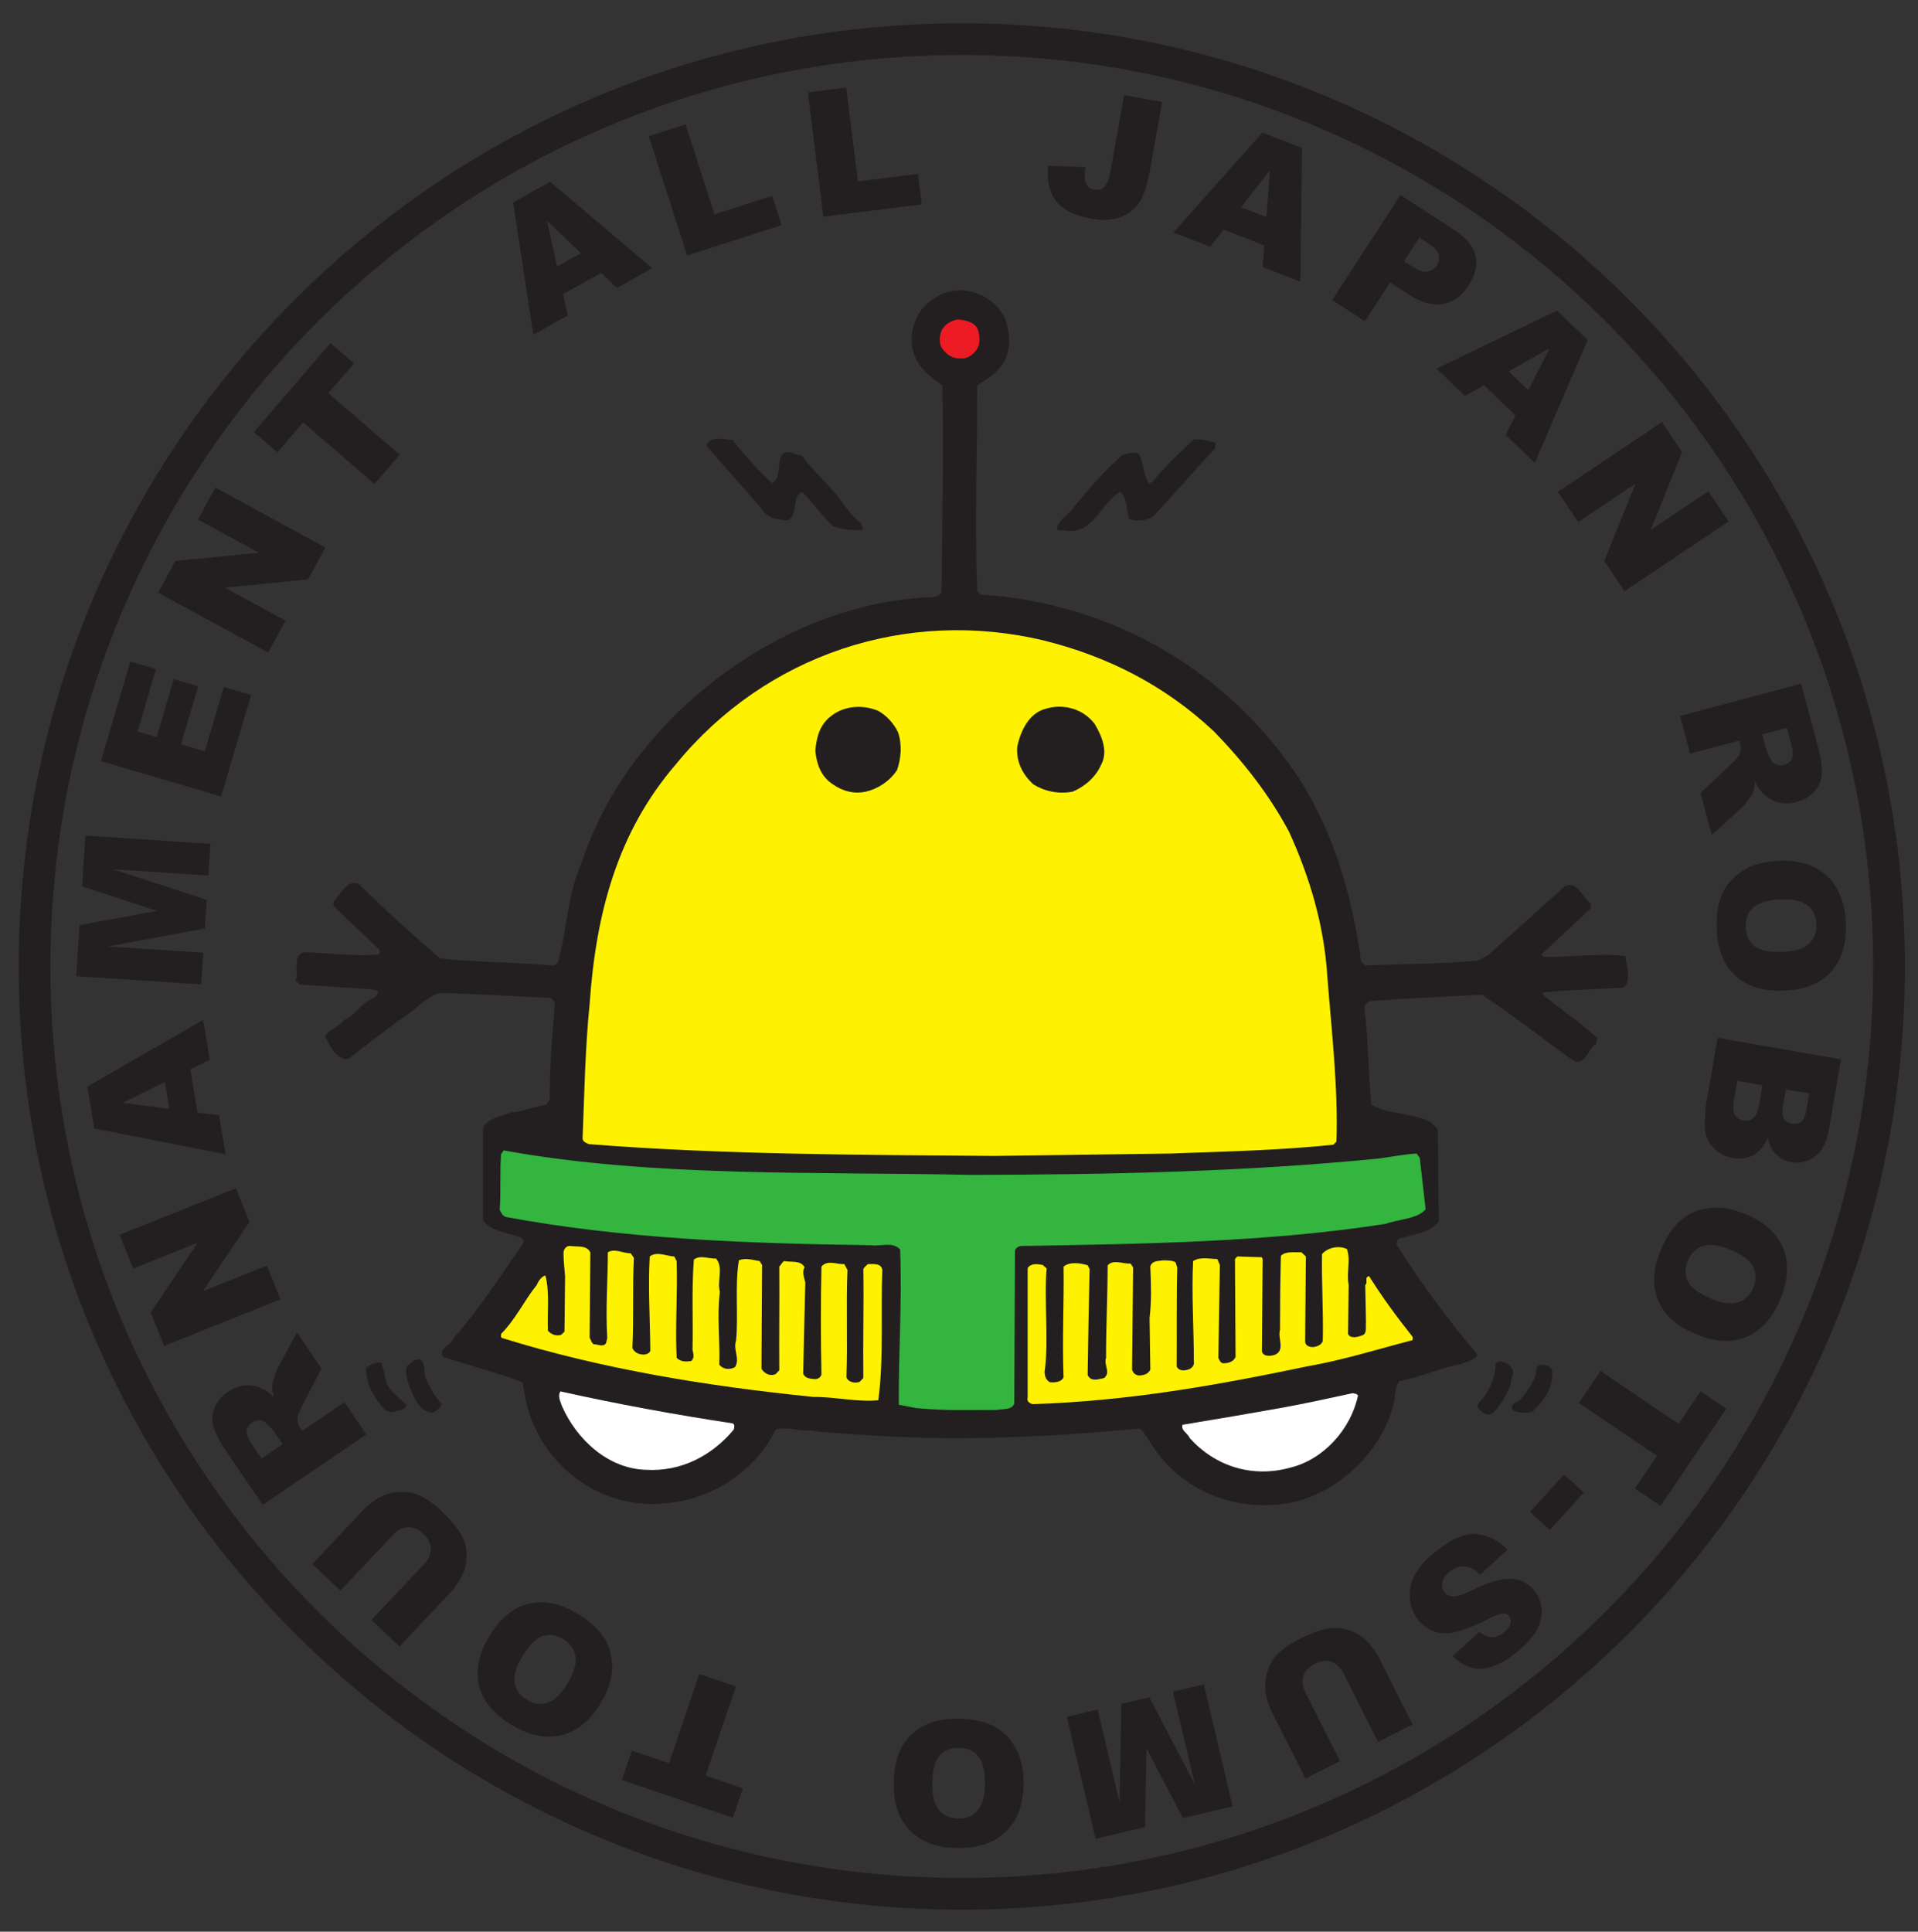 <svg width="483.339" height="486.747" xmlns="http://www.w3.org/2000/svg" version="1.1" xml:space="preserve">
 <rect width="100%" height="100%" fill="#333333" stroke="none"/>
 <defs id="defs6">
  <clipPath clipPathUnits="userSpaceOnUse" id="clipPath18">
   <path d="m-171,1153.312l728.504,0l0,-1031.812l-728.504,0l0,1031.812z" id="path16"/>
  </clipPath>
 </defs>
 <g>
  <title>Layer 1</title>
  <g id="g10" transform="matrix(1.333 0 0 -1.333 0 1375.75)">
   <g id="g12">
    <g id="g14" clip-path="url(#clipPath18)">
     <g id="g20">
      <path stroke-miterlimit="4" stroke-width="6" stroke="#231f20" fill="none" d="m357.121,849.378c0,-96.813 -78.481,-175.294 -175.293,-175.294c-96.812,0 -175.294,78.481 -175.294,175.294c0,96.813 78.482,175.294 175.294,175.294c96.812,0 175.293,-78.481 175.293,-175.294z" id="path22"/>
     </g>
     <g id="g24">
      <path fill-rule="nonzero" fill="#231f20" d="m109.809,984.207l-6.402,6.156l1.902,-8.673l4.5,2.517zm3.852,-3.719l-7.206,-4.028l0.882,-4.019l-6.515,-3.643l-3.821,25.004l7,3.914l19.296,-16.35l-6.683,-3.737l-2.953,2.859z" id="path26"/>
     </g>
     <g id="g28">
      <path fill-rule="nonzero" fill="#231f20" d="m122.645,1006.322l6.961,2.24l5.477,-17.016l10.887,3.505l1.781,-5.534l-17.849,-5.745l-7.257,22.55z" id="path30"/>
     </g>
     <g id="g32">
      <path fill-rule="nonzero" fill="#231f20" d="m152.735,1014.621l7.257,0.9l2.201,-17.739l11.351,1.409l0.716,-5.768l-18.608,-2.31l-2.917,23.508z" id="path34"/>
     </g>
     <g id="g36">
      <path fill-rule="nonzero" fill="#231f20" d="m212.509,1014.073l7.197,-1.292l-2.27,-12.651c-0.478,-2.658 -1.076,-4.637 -1.797,-5.938c-0.723,-1.302 -1.883,-2.306 -3.483,-3.013c-1.598,-0.707 -3.512,-0.86 -5.741,-0.46c-2.355,0.422 -4.124,1.069 -5.303,1.936c-1.18,0.869 -2.013,1.979 -2.499,3.33c-0.485,1.352 -0.63,2.94 -0.434,4.766l7.059,-0.295c-0.174,-1.035 -0.221,-1.818 -0.14,-2.348c0.081,-0.53 0.297,-0.987 0.647,-1.368c0.241,-0.252 0.618,-0.424 1.13,-0.516c0.812,-0.145 1.46,0.047 1.946,0.577c0.486,0.53 0.857,1.503 1.112,2.921l2.576,14.351z" id="path38"/>
     </g>
     <g id="g40">
      <path fill-rule="nonzero" fill="#231f20" d="m239.427,991.022l0.663,8.857l-5.47,-6.994l4.807,-1.863zm-0.41,-5.338l-7.697,2.984l-2.534,-3.241l-6.961,2.699l16.831,18.881l7.479,-2.899l-0.3,-25.29l-7.139,2.767l0.321,4.099z" id="path42"/>
     </g>
     <g id="g44">
      <path fill-rule="nonzero" fill="#231f20" d="m265.422,982.702l1.504,-0.978c1.184,-0.769 2.149,-1.103 2.896,-1.001c0.747,0.102 1.331,0.475 1.75,1.121c0.408,0.626 0.545,1.293 0.413,1.999c-0.133,0.706 -0.773,1.431 -1.919,2.177l-1.748,1.137l-2.896,-4.455zm-0.666,12.51l10.214,-6.64c2.224,-1.445 3.546,-3.058 3.965,-4.838c0.42,-1.78 -0.007,-3.648 -1.279,-5.604c-1.306,-2.011 -2.931,-3.19 -4.872,-3.537c-1.942,-0.349 -4.15,0.282 -6.625,1.89l-3.36,2.184l-4.77,-7.336l-6.183,4.019l12.91,19.862z" id="path46"/>
     </g>
     <g id="g48">
      <path fill-rule="nonzero" fill="#231f20" d="m288.928,958.306l4.014,7.924l-7.737,-4.358l3.723,-3.566zm-2.429,-4.771l-5.961,5.71l-3.584,-2.018l-5.39,5.164l22.791,10.971l5.792,-5.549l-9.989,-23.236l-5.529,5.297l1.87,3.661z" id="path50"/>
     </g>
     <g id="g52">
      <path fill-rule="nonzero" fill="#231f20" d="m314.195,952.286l3.799,-5.671l-5.93,-14.716l10.899,7.302l3.826,-5.712l-19.68,-13.184l-3.826,5.711l5.898,14.635l-10.839,-7.261l-3.826,5.711l19.679,13.185z" id="path54"/>
     </g>
     <g id="g56">
      <path fill-rule="nonzero" fill="#231f20" d="m333.158,893.244l0.787,-2.96c0.086,-0.321 0.354,-0.913 0.807,-1.778c0.217,-0.44 0.556,-0.756 1.021,-0.949c0.463,-0.192 0.944,-0.221 1.444,-0.088c0.738,0.196 1.244,0.58 1.515,1.149c0.272,0.571 0.239,1.496 -0.103,2.778l-0.821,3.085l-4.65,-1.237zm-15.547,3.497l22.893,6.089l3.134,-11.789c0.583,-2.186 0.838,-3.906 0.772,-5.161c-0.066,-1.254 -0.514,-2.371 -1.34,-3.349c-0.824,-0.977 -1.965,-1.66 -3.42,-2.047c-1.269,-0.338 -2.435,-0.357 -3.5,-0.062c-1.064,0.295 -2.008,0.839 -2.83,1.633c-0.523,0.504 -1.047,1.251 -1.564,2.236c-0.059,-0.915 -0.18,-1.602 -0.36,-2.06c-0.121,-0.309 -0.424,-0.792 -0.912,-1.449c-0.486,-0.657 -0.875,-1.113 -1.166,-1.368l-5.715,-5.203l-2.123,7.98l6,5.642c0.778,0.72 1.254,1.305 1.426,1.752c0.217,0.606 0.24,1.231 0.068,1.877l-0.166,0.626l-9.302,-2.474l-1.895,7.127z" id="path58"/>
     </g>
     <g id="g60">
      <path fill-rule="nonzero" fill="#231f20" d="m336.47,862.05c-2.371,-0.106 -4.055,-0.628 -5.051,-1.565c-0.996,-0.938 -1.459,-2.173 -1.39,-3.706c0.07,-1.578 0.632,-2.774 1.687,-3.592c1.053,-0.819 2.893,-1.168 5.522,-1.05c2.211,0.099 3.804,0.622 4.785,1.57c0.978,0.947 1.435,2.194 1.365,3.737c-0.066,1.479 -0.639,2.644 -1.715,3.493c-1.076,0.85 -2.81,1.22 -5.203,1.113m-0.297,7.307c3.854,0.173 6.902,-0.768 9.147,-2.826c2.244,-2.057 3.453,-5.007 3.627,-8.854c0.175,-3.941 -0.743,-7.024 -2.756,-9.252c-2.014,-2.228 -4.92,-3.427 -8.721,-3.598c-2.76,-0.125 -5.043,0.241 -6.852,1.092c-1.806,0.853 -3.242,2.137 -4.304,3.853c-1.061,1.716 -1.651,3.889 -1.768,6.516c-0.121,2.671 0.203,4.902 0.973,6.69c0.769,1.788 2.047,3.267 3.834,4.437c1.787,1.171 4.06,1.818 6.82,1.942" id="path62"/>
     </g>
     <g id="g64">
      <path fill-rule="nonzero" fill="#231f20" d="m337.613,826.15l-0.541,-3.111c-0.193,-1.117 -0.135,-1.927 0.178,-2.431c0.312,-0.505 0.836,-0.82 1.57,-0.948c0.68,-0.118 1.248,0.009 1.707,0.379c0.459,0.37 0.783,1.097 0.971,2.182l0.549,3.158l-4.434,0.771zm-9.176,1.594l-0.638,-3.685c-0.217,-1.244 -0.149,-2.159 0.203,-2.746c0.353,-0.587 0.902,-0.946 1.648,-1.075c0.692,-0.12 1.291,0.036 1.799,0.469c0.51,0.431 0.873,1.28 1.094,2.545l0.636,3.669l-4.742,0.823zm19.614,4.079l-2.34,-13.471c-0.391,-2.245 -1.248,-3.871 -2.573,-4.88c-1.324,-1.008 -2.812,-1.369 -4.459,-1.083c-1.382,0.24 -2.494,0.877 -3.332,1.91c-0.558,0.689 -0.933,1.62 -1.125,2.791c-0.695,-1.617 -1.603,-2.739 -2.72,-3.366c-1.119,-0.625 -2.42,-0.809 -3.905,-0.552c-1.209,0.21 -2.246,0.68 -3.113,1.41c-0.867,0.728 -1.496,1.63 -1.889,2.703c-0.244,0.665 -0.339,1.622 -0.287,2.869c0.071,1.659 0.151,2.754 0.242,3.283l2.163,12.44l23.338,-4.054z" id="path66"/>
     </g>
     <g id="g68">
      <path fill-rule="nonzero" fill="#231f20" d="m327.142,795.831c-2.197,0.897 -3.943,1.131 -5.242,0.697c-1.297,-0.432 -2.235,-1.359 -2.817,-2.781c-0.595,-1.461 -0.587,-2.782 0.026,-3.968c0.613,-1.184 2.137,-2.274 4.572,-3.269c2.047,-0.837 3.715,-1.031 5.002,-0.581c1.287,0.448 2.223,1.388 2.807,2.819c0.56,1.37 0.529,2.668 -0.092,3.89c-0.619,1.223 -2.039,2.287 -4.256,3.193m2.795,6.758c3.57,-1.459 5.943,-3.593 7.119,-6.402c1.174,-2.809 1.033,-5.995 -0.424,-9.558c-1.492,-3.652 -3.619,-6.067 -6.381,-7.244c-2.761,-1.178 -5.904,-1.047 -9.425,0.392c-2.557,1.045 -4.477,2.333 -5.762,3.866c-1.283,1.532 -2.047,3.299 -2.291,5.302c-0.244,2.004 0.133,4.223 1.127,6.657c1.012,2.476 2.242,4.365 3.691,5.665c1.447,1.3 3.227,2.107 5.34,2.419c2.113,0.314 4.449,-0.052 7.006,-1.097" id="path70"/>
     </g>
     <g id="g72">
      <path fill-rule="nonzero" fill="#231f20" d="m326.373,765.791l-12.436,-18.377l-4.865,3.293l4.168,6.16l-14.753,9.983l4.098,6.056l14.753,-9.982l4.168,6.159l4.867,-3.292z" id="path74"/>
     </g>
     <g id="g76">
      <path fill-rule="nonzero" fill="#231f20" d="m299.423,749.943l-6.425,-7.083l-3.75,3.402l6.426,7.082l3.749,-3.401z" id="path78"/>
     </g>
     <g id="g80">
      <path fill-rule="nonzero" fill="#231f20" d="m284.977,739.12l-5.129,-4.692c-0.833,0.796 -1.617,1.282 -2.35,1.459c-1.192,0.284 -2.329,-0.01 -3.414,-0.883c-0.809,-0.652 -1.281,-1.344 -1.413,-2.077c-0.132,-0.733 0.003,-1.35 0.408,-1.852c0.383,-0.476 0.933,-0.737 1.647,-0.783c0.714,-0.045 1.968,0.379 3.762,1.27c2.946,1.45 5.327,2.135 7.139,2.06c1.823,-0.067 3.313,-0.823 4.475,-2.267c0.763,-0.948 1.208,-2.064 1.337,-3.349c0.13,-1.285 -0.163,-2.613 -0.878,-3.983c-0.715,-1.37 -2.032,-2.828 -3.953,-4.373c-2.357,-1.896 -4.506,-2.904 -6.446,-3.026c-1.942,-0.12 -3.796,0.679 -5.567,2.397l5.108,4.62c0.8,-0.701 1.579,-1.051 2.337,-1.053c0.758,-0.001 1.543,0.324 2.353,0.975c0.666,0.537 1.055,1.082 1.167,1.633c0.112,0.552 0.006,1.028 -0.316,1.429c-0.236,0.293 -0.587,0.444 -1.054,0.455c-0.465,0.025 -1.284,-0.262 -2.458,-0.862c-2.919,-1.467 -5.136,-2.36 -6.652,-2.679c-1.518,-0.318 -2.847,-0.27 -3.99,0.146c-1.142,0.416 -2.116,1.125 -2.924,2.128c-0.947,1.178 -1.494,2.528 -1.641,4.048c-0.148,1.52 0.158,3.008 0.917,4.465c0.759,1.456 2.029,2.902 3.812,4.338c3.132,2.519 5.786,3.66 7.965,3.42c2.179,-0.239 4.098,-1.228 5.758,-2.964" id="path82"/>
     </g>
     <g id="g84">
      <path fill-rule="nonzero" fill="#231f20" d="m253.326,699.172l-6.529,-3.294l-6.351,12.584c-0.63,1.249 -1.029,2.525 -1.2,3.83c-0.171,1.306 -0.05,2.583 0.363,3.833c0.413,1.249 0.99,2.273 1.735,3.069c1.031,1.111 2.435,2.115 4.212,3.011c1.03,0.52 2.189,1.014 3.476,1.485c1.288,0.469 2.449,0.696 3.481,0.681c1.034,-0.014 2.086,-0.245 3.162,-0.69c1.075,-0.445 1.948,-1.022 2.619,-1.732c1.082,-1.14 1.885,-2.228 2.407,-3.265l6.352,-12.584l-6.53,-3.295l-6.509,12.897c-0.582,1.154 -1.354,1.894 -2.319,2.221c-0.964,0.327 -2.011,0.205 -3.14,-0.365c-1.121,-0.566 -1.838,-1.328 -2.154,-2.289c-0.314,-0.959 -0.176,-2.027 0.416,-3.2l6.509,-12.897z" id="path86"/>
     </g>
     <g id="g88">
      <path fill-rule="nonzero" fill="#231f20" d="m233.027,690.61l-9.401,-2.22l-6.885,13.193l-0.265,-14.881l-9.363,-2.21l-5.443,23.054l5.839,1.378l4.148,-17.566l0.33,18.624l5.287,1.248l8.617,-16.511l-4.148,17.567l5.84,1.379l5.444,-23.055z" id="path90"/>
     </g>
     <g id="g92">
      <path fill-rule="nonzero" fill="#231f20" d="m186.197,694.986c0.011,2.374 -0.427,4.081 -1.313,5.122c-0.886,1.042 -2.097,1.566 -3.632,1.573c-1.578,0.008 -2.802,-0.494 -3.672,-1.506c-0.869,-1.011 -1.31,-2.832 -1.322,-5.462c-0.011,-2.213 0.433,-3.831 1.33,-4.858c0.898,-1.025 2.12,-1.542 3.665,-1.55c1.48,-0.007 2.673,0.506 3.574,1.539c0.902,1.034 1.358,2.747 1.37,5.142m7.313,-0.065c-0.019,-3.858 -1.111,-6.857 -3.277,-8.996c-2.167,-2.139 -5.174,-3.2 -9.023,-3.182c-3.946,0.019 -6.98,1.09 -9.105,3.212c-2.124,2.121 -3.178,5.084 -3.16,8.888c0.013,2.763 0.491,5.025 1.432,6.789c0.941,1.762 2.295,3.132 4.062,4.107c1.767,0.976 3.966,1.456 6.596,1.443c2.674,-0.012 4.885,-0.446 6.633,-1.304c1.748,-0.858 3.161,-2.206 4.241,-4.05c1.08,-1.843 1.613,-4.146 1.601,-6.907" id="path94"/>
     </g>
     <g id="g96">
      <path fill-rule="nonzero" fill="#231f20" d="m138.552,688.463l-21.009,7.139l1.89,5.562l7.043,-2.392l5.731,16.865l6.924,-2.353l-5.731,-16.866l7.042,-2.392l-1.89,-5.563z" id="path98"/>
     </g>
     <g id="g100">
      <path fill-rule="nonzero" fill="#231f20" d="m107.343,713.972c1.206,2.045 1.688,3.739 1.447,5.086c-0.241,1.347 -1.023,2.409 -2.345,3.188c-1.36,0.802 -2.669,0.985 -3.931,0.549c-1.26,-0.435 -2.558,-1.786 -3.895,-4.052c-1.123,-1.907 -1.556,-3.528 -1.297,-4.866c0.258,-1.339 1.054,-2.4 2.385,-3.185c1.275,-0.752 2.563,-0.909 3.862,-0.471c1.3,0.438 2.558,1.688 3.774,3.751m6.284,-3.74c-1.959,-3.323 -4.413,-5.364 -7.362,-6.12c-2.949,-0.757 -6.082,-0.159 -9.398,1.797c-3.399,2.003 -5.48,4.458 -6.246,7.361c-0.767,2.902 -0.184,5.993 1.748,9.269c1.403,2.38 2.955,4.094 4.657,5.143c1.701,1.049 3.561,1.55 5.578,1.503c2.017,-0.049 4.159,-0.741 6.425,-2.077c2.303,-1.358 3.994,-2.847 5.072,-4.469c1.078,-1.62 1.619,-3.498 1.623,-5.635c0.005,-2.136 -0.694,-4.393 -2.097,-6.772" id="path102"/>
     </g>
     <g id="g104">
      <path fill-rule="nonzero" fill="#231f20" d="m64.355,731.401l-5.315,5.022l9.681,10.247c0.961,1.016 2.026,1.825 3.196,2.428c1.169,0.604 2.412,0.924 3.728,0.959c1.315,0.036 2.474,-0.159 3.476,-0.589c1.394,-0.592 2.815,-1.573 4.262,-2.94c0.838,-0.792 1.697,-1.715 2.576,-2.766c0.879,-1.052 1.486,-2.067 1.823,-3.044c0.336,-0.976 0.478,-2.045 0.424,-3.207c-0.054,-1.163 -0.3,-2.179 -0.74,-3.051c-0.705,-1.406 -1.457,-2.53 -2.254,-3.373l-9.682,-10.246l-5.315,5.023l9.923,10.5c0.887,0.939 1.321,1.917 1.301,2.935c-0.02,1.018 -0.49,1.961 -1.41,2.831c-0.912,0.862 -1.873,1.278 -2.884,1.249c-1.009,-0.031 -1.966,-0.523 -2.868,-1.477l-9.922,-10.501z" id="path106"/>
     </g>
     <g id="g108">
      <path fill-rule="nonzero" fill="#231f20" d="m53.427,759.075l-1.723,2.533c-0.187,0.275 -0.636,0.744 -1.35,1.41c-0.35,0.343 -0.776,0.53 -1.277,0.558c-0.501,0.027 -0.964,-0.104 -1.392,-0.395c-0.632,-0.429 -0.981,-0.959 -1.05,-1.585c-0.067,-0.629 0.271,-1.492 1.017,-2.588l1.796,-2.64l3.979,2.707zm15.828,1.845l-19.587,-13.322l-6.861,10.087c-1.272,1.87 -2.083,3.409 -2.436,4.615c-0.351,1.207 -0.299,2.408 0.156,3.604c0.455,1.195 1.305,2.217 2.551,3.064c1.085,0.738 2.18,1.143 3.281,1.216c1.102,0.075 2.172,-0.127 3.211,-0.604c0.662,-0.303 1.401,-0.834 2.216,-1.593c-0.246,0.884 -0.36,1.571 -0.341,2.064c0.011,0.331 0.138,0.887 0.38,1.669c0.242,0.781 0.458,1.34 0.648,1.677l3.671,6.8l4.643,-6.827l-3.793,-7.31c-0.496,-0.937 -0.751,-1.645 -0.765,-2.125c-0.006,-0.643 0.179,-1.242 0.555,-1.795l0.364,-0.535l7.959,5.413l4.148,-6.098z" id="path110"/>
     </g>
     <g id="g112">
      <path fill-rule="nonzero" fill="#231f20" d="m31.028,777.647l-2.538,6.337l8.861,13.162l-12.178,-4.877l-2.556,6.382l21.991,8.807l2.555,-6.383l-8.812,-13.09l12.112,4.85l2.556,-6.381l-21.991,-8.807z" id="path114"/>
     </g>
     <g id="g116">
      <path fill-rule="nonzero" fill="#231f20" d="m31.175,827.55l-7.958,-3.946l8.806,-1.14l-0.848,5.086zm4.801,2.368l1.358,-8.142l4.08,-0.528l1.228,-7.363l-24.825,4.852l-1.319,7.911l21.908,12.637l1.26,-7.553l-3.69,-1.814z" id="path118"/>
     </g>
     <g id="g120">
      <path fill-rule="nonzero" fill="#231f20" d="m14.401,847.543l0.634,9.639l14.631,2.715l-14.149,4.615l0.632,9.599l23.637,-1.554l-0.394,-5.988l-18.011,1.185l17.709,-5.775l-0.356,-5.421l-18.312,-3.398l18.01,-1.184l-0.394,-5.988l-23.637,1.555z" id="path122"/>
     </g>
     <g id="g124">
      <path fill-rule="nonzero" fill="#231f20" d="m19.088,888.206l5.55,18.824l4.856,-1.431l-3.482,-11.811l3.597,-1.061l3.235,10.972l4.616,-1.361l-3.235,-10.971l4.497,-1.326l3.588,12.17l5.155,-1.52l-5.655,-19.184l-22.722,6.699z" id="path126"/>
     </g>
     <g id="g128">
      <path fill-rule="nonzero" fill="#231f20" d="m29.887,920.047l3.266,5.994l15.789,1.56l-11.519,6.277l3.289,6.037l20.801,-11.334l-3.289,-6.037l-15.704,-1.551l11.457,-6.243l-3.289,-6.037l-20.801,11.334z" id="path130"/>
     </g>
     <g id="g132">
      <path fill-rule="nonzero" fill="#231f20" d="m47.996,950.409l14.483,16.81l4.452,-3.835l-4.856,-5.635l13.495,-11.628l-4.774,-5.54l-13.494,11.628l-4.855,-5.635l-4.451,3.835z" id="path134"/>
     </g>
     <g id="g136">
      <path fill-rule="nonzero" fill="#231f20" d="m138.497,948.895c2.262,-2.855 4.724,-5.626 7.495,-8.172c1.753,1.132 0.876,3.734 1.809,5.373c1.186,1.189 2.516,-0.112 3.844,-0.169c2.151,-3.083 5.12,-5.401 7.352,-8.541c1.076,-1.385 2.292,-3.11 3.734,-4.184c0.254,-0.368 0.396,-0.763 0.34,-1.3c-1.866,-0.143 -3.903,0.055 -5.6,0.733c-2.234,1.981 -3.675,4.44 -5.826,6.421c-2.176,-0.905 -0.591,-4.44 -2.77,-5.372c-1.895,0.142 -3.958,0.423 -4.92,2.261l-10.379,11.819c0.452,2.007 3.451,1.274 4.921,1.131" id="path138"/>
     </g>
     <g id="g140">
      <path fill-rule="nonzero" fill="#231f20" d="m229.804,948.361l-0.113,-1.076c-4.381,-4.638 -7.323,-8.229 -11.707,-12.868c-1.243,-0.79 -3.195,-0.989 -4.551,-0.395c-0.566,1.727 -0.229,3.847 -1.697,5.034c-3.704,-2.205 -5.118,-8.087 -10.265,-7.297c-0.537,0.143 -1.413,-0.253 -1.668,0.399c0.341,1.668 2.374,2.799 3.309,4.183c2.713,3.336 5.937,6.985 9.131,9.755c0.961,0.201 2.151,0.68 3.112,0.141c0.792,-1.779 0.848,-3.845 1.781,-5.514l0.622,0.144c2.433,2.996 5.006,5.37 7.862,8.114c1.555,0.17 2.856,-0.225 4.184,-0.62" id="path142"/>
     </g>
     <g id="g144">
      <path fill-rule="nonzero" fill="#231f20" d="m80.501,771.568c0.621,-1.723 1.697,-3.448 2.998,-4.918c-0.198,-0.791 -1.133,-1.33 -1.781,-1.642c-2.603,0.226 -3.395,3.055 -4.327,4.921c-0.338,1.245 -0.934,2.66 -0.453,3.904c0.708,0.592 1.441,1.326 2.461,1.326c1.243,-0.789 0.537,-2.459 1.102,-3.591" id="path146"/>
     </g>
     <g id="g148">
      <path fill-rule="nonzero" fill="#231f20" d="m285.538,773.777c1.076,-1.077 0,-2.349 0,-3.536c-0.849,-1.921 -1.78,-3.986 -3.59,-5.429c-0.99,-0.455 -1.724,0.311 -2.375,0.904c-0.82,1.075 0.848,1.811 1.244,2.659c1.131,1.781 1.924,3.676 1.924,5.995c0.848,0.705 2.203,0.112 2.797,-0.593" id="path150"/>
     </g>
     <g id="g152">
      <path fill-rule="nonzero" fill="#231f20" d="m73.065,770.833c0.48,-1.725 2.599,-3.109 3.731,-4.24c-0.056,-1.132 -1.384,-0.989 -2.206,-1.36c-1.357,-0.561 -2.431,0.934 -3.167,1.953c-1.273,1.867 -2.317,3.988 -2.206,6.334c0.877,0.593 1.81,1.245 2.942,0.849l0.906,-3.536z" id="path154"/>
     </g>
     <g id="g156">
      <path fill-rule="nonzero" fill="#231f20" d="m293.372,773.35c0.539,-3.194 -1.386,-6.021 -3.79,-8.228c-1.273,-0.114 -2.855,-0.31 -3.702,0.594c-0.342,1.386 1.383,1.215 1.781,2.064c1.357,1.781 2.797,3.535 2.854,5.853c0.651,0.849 2.206,0.396 2.857,-0.283" id="path158"/>
     </g>
     <g id="g160">
      <path fill-rule="nonzero" fill="#231f20" d="m189.963,971.944c1.072,-2.771 1.271,-6.506 -0.595,-8.965c-1.416,-1.894 -3.167,-2.826 -4.635,-3.731c0,-12.754 -0.484,-26.214 0,-38.967l0.704,-0.595c24.377,-1.612 46.574,-13.969 60.373,-35.121c6.504,-10.318 9.84,-22.027 11.507,-34.272l0.793,-0.735c7.096,0.34 14.139,0.257 21.178,0.905l2.067,1.076l14.42,12.951c2.431,1.327 3.365,-2.208 5.035,-3.252l-0.143,-0.934l-9.273,-8.653l0.451,-0.454c5.176,-0.141 10.433,0.793 15.412,0.143c0.254,-1.866 1.188,-4.781 -0.339,-5.966c-4.724,-0.284 -10.21,-0.396 -14.932,-0.877l-0.395,-0.339c3.309,-2.915 7.098,-5.147 10.406,-8.344l-0.255,-1.101c-1.61,-0.85 -2.007,-4.357 -4.383,-3.082c-5.627,4.014 -11.368,8.566 -17.221,12.414c-6.559,-0.425 -14.251,-0.622 -21.037,-1.216c-0.595,-0.114 -0.879,-0.594 -1.19,-1.075c0.793,-6.025 0.737,-12.386 1.358,-18.521c3.478,-1.981 7.863,-1.442 11.31,-3.363l1.246,-1.277l0.168,-17.474c-1.951,-2.318 -4.975,-2.318 -7.633,-3.251c-0.255,-0.34 -0.537,-0.82 -0.255,-1.188c4.382,-7.042 9.67,-14.083 15.183,-20.672c-0.392,-1.243 -1.977,-1.186 -2.996,-1.781c-4.1,-0.707 -7.746,-2.516 -11.791,-3.251c-0.934,-1.415 -0.678,-3.337 -1.217,-4.922c-2.513,-9.077 -11.225,-17.049 -20.726,-18.265c-10.492,-1.387 -20.643,3.394 -25.733,12.695c-0.622,0.453 -0.763,1.586 -1.753,1.529c-16.995,-1.64 -34.721,-2.404 -51.747,-1.188c-3.591,0.255 -6.758,0.395 -10.293,0.848c-2.036,-0.143 -4.438,0.791 -6.42,0.14c-3.843,-7.916 -12.045,-13.148 -20.612,-13.884c-10.153,-1.186 -19.823,4.384 -24.375,13.291c-1.585,2.912 -2.377,6.165 -2.827,9.559c-4.894,1.866 -9.983,3.11 -14.961,4.778c-1.187,1.528 1.528,2.288 1.925,3.591c4.948,5.515 8.906,11.877 13.148,17.9c0.424,1.017 -0.849,1.103 -1.329,1.413c-2.234,0.68 -4.836,1.017 -6.278,2.884l0,17.335c0.848,2.178 3.365,2.262 5.202,3.111c2.32,0.113 4.411,1.131 6.73,1.442l0.68,0.961c0,6.277 0.452,11.819 0.961,18.041c-0.056,0.51 -0.453,1.132 -0.961,1.188c-6.786,0.337 -14.054,0.82 -20.927,0.933c-2.94,-1.048 -4.919,-3.646 -7.662,-5.231c-3.167,-2.377 -6.305,-4.721 -9.559,-7.296c-2.318,0 -3.391,2.632 -4.325,4.299c0.734,1.469 2.687,1.782 3.591,3.11c2.263,1.016 3.535,3.591 5.91,4.327c0.142,0.394 0.594,0.678 0.48,1.214c-1.95,0.511 -3.731,0.369 -5.796,0.595l-9.02,0.592l-0.707,0.794c0.707,1.723 -0.82,4.976 1.783,5.314c4.777,-0.141 9.273,-0.818 13.854,-0.423c0.34,0.198 0.283,0.766 0.086,1.019l-8.427,7.973c-0.312,0.254 -0.143,0.652 -0.143,0.99c1.273,1.216 2.518,4.184 4.639,3.451c5.258,-5.119 10.179,-9.615 15.523,-14.169c7.127,-0.79 14.11,-0.706 21.265,-1.357c1.216,0.143 1.129,1.498 1.47,2.375c1.244,5.657 1.613,11.707 3.931,16.855c8.484,26.326 35.715,47.846 63.285,50.218c1.441,0.341 3.788,-0.337 4.835,1.076c0.087,13.008 0.481,26.666 0.142,39.166c-0.989,0.648 -2.262,1.525 -3.308,2.657c-2.405,2.4 -3.139,5.851 -1.925,9.105c1.049,3.449 4.584,5.908 8.09,6.192c3.788,0.087 7.237,-1.866 8.963,-5.258" id="path162"/>
     </g>
     <g id="g164">
      <path fill-rule="nonzero" fill="#ed1c24" d="m181.143,971.688c-1.218,-0.199 -2.548,-0.82 -3.142,-2.121c-0.366,-0.878 -0.594,-2.631 0.256,-3.535c0.736,-1.046 1.865,-1.727 3.28,-1.727c1.217,-0.084 2.148,0.483 2.882,1.417c0.819,0.96 0.879,2.175 0.595,3.507c-0.341,1.781 -2.034,2.26 -3.871,2.459" id="path166"/>
     </g>
     <g id="g168">
      <path fill-rule="nonzero" fill="#fff200" d="m229.549,893.754c-9.414,8.852 -20.245,14.253 -32.149,17.224c-26.016,6.247 -52.653,-2.66 -69.589,-23.331c-11.088,-12.865 -15.158,-28.192 -16.345,-45.413c-0.849,-8.372 -0.991,-16.965 -1.331,-25.365c0.059,-0.677 0.65,-0.82 1.188,-1.075c24.828,-1.978 51.465,-2.035 76.661,-2.231l33.195,0.45c10.492,0.397 20.644,0.595 30.88,1.668l0.594,0.595c0.338,10.348 -0.933,21.039 -1.726,31.216c-0.593,9.701 -3.365,18.864 -7.238,27.346c-3.648,6.871 -8.539,13.149 -14.14,18.916" id="path170"/>
     </g>
     <g id="g172">
      <path fill-rule="nonzero" fill="#231f20" d="m103.235,820.375c-2.403,0.283 -4.864,-0.451 -7.18,-0.849l-0.849,-0.846c2.175,-1.413 5.062,-1.698 7.889,-1.698c0.649,0.762 0.649,1.611 0.48,2.687l-0.34,0.706z" id="path174"/>
     </g>
     <g id="g176">
      <path fill-rule="nonzero" fill="#231f20" d="m260.174,820.375l-0.905,-0.706c0.256,-1.133 -0.763,-2.8 0.765,-3.279c2.658,0.337 5.569,0.14 7.776,1.613c-0.056,0.252 0.113,0.677 -0.198,0.789c-2.406,0.734 -4.977,1.077 -7.438,1.583" id="path178"/>
     </g>
     <g id="g180">
      <path fill-rule="nonzero" fill="#33b540" d="m95.206,814.608l-0.482,-0.736c-0.254,-3.366 0,-6.9 -0.254,-10.491c0.312,-0.593 0.452,-0.989 1.047,-1.33c22.395,-4.183 45.383,-5.032 69.165,-5.371c1.922,-0.254 4.044,0.736 5.485,-0.793c0.396,-10.235 -0.312,-18.946 -0.253,-29.35l3.393,-0.651c5.797,-0.509 9.02,-0.339 15.129,-0.339c1.185,0.253 2.797,-0.085 3.307,1.187l0.141,29.013c0.201,0.452 0.736,0.791 1.189,0.791c22.932,0.396 46.373,0.68 68.882,4.185c2.038,0.821 6.138,0.905 7.552,2.772l-1.106,9.725l-0.591,0.793c-2.403,-0.141 -4.665,-0.594 -7.04,-0.932c-25.453,-2.517 -51.156,-3.052 -77.254,-3.109c-29.071,0.649 -60.231,-0.484 -88.31,4.636" id="path182"/>
     </g>
     <g id="g184">
      <path fill-rule="nonzero" fill="#fff200" d="m107.874,796.537c-0.708,0.086 -1.16,-0.396 -1.328,-1.045c-0.059,-1.611 0.168,-3.141 0.28,-4.666l-0.112,-10.491l-0.65,-0.595c-0.932,-0.282 -1.837,0.059 -2.489,0.793c-0.14,3.45 0.368,7.382 -0.48,10.435c-0.706,-0.199 -1.33,-1.047 -1.611,-1.781c-2.377,-2.943 -3.959,-6.448 -6.76,-9.277c0.058,-0.227 -0.142,-0.62 0.198,-0.763c18.804,-5.854 38.711,-9.103 58.874,-11.141c3.902,0.056 8.255,-1.018 12.244,-0.621c1.073,7.917 0.424,16.85 0.763,24.63c-0.199,1.297 -1.669,1.1 -2.742,1.1c-0.397,-0.421 -0.596,-0.479 -0.85,-0.932c0.114,-6.788 -0.084,-13.573 0,-20.616l-0.734,-0.734c-0.85,-0.254 -2.064,-0.111 -2.46,0.877c0.253,6.844 -0.085,13.46 0.197,20.305l-0.593,1.1c-1.471,-0.084 -3.195,0.877 -4.328,-0.479c-0.14,-6.985 -0.14,-13.658 0,-20.332c-0.056,-0.537 -0.648,-0.933 -1.158,-0.933c-0.905,0.057 -1.95,0.112 -2.291,1.046c0.114,5.741 0.254,11.313 0.398,17.221c-0.2,0.847 -0.652,1.979 -0.144,2.856c-0.649,1.387 -2.515,0.934 -3.816,1.189c-0.425,-0.143 -0.621,-0.737 -0.962,-1.047c0.056,-6.646 -0.056,-13.094 0,-19.596l-0.708,-0.736c-1.101,-0.451 -2.205,0.198 -2.657,1.045l0.114,19.597l-0.454,0.737c-1.272,0.198 -2.715,0.677 -3.929,0.14c-0.793,-4.692 -0.057,-10.519 -0.538,-15.213c-0.594,-1.697 0.818,-3.365 -0.198,-4.977c-0.99,-0.537 -2.263,-0.452 -2.969,0.48c0.17,4.497 -0.48,9.077 0.114,13.742c-0.594,2.123 0.735,4.496 -0.708,6.306c-1.271,-0.085 -3.054,0.765 -4.213,-0.196c-0.452,-5.855 -0.113,-11.226 -0.255,-17.025c0.142,-0.761 0.425,-1.439 -0.197,-2.119c-0.906,-0.196 -2.122,-0.196 -2.8,0.594c-0.312,5.768 0.197,12.102 0,18.268l-0.452,0.876c-1.526,0.058 -3.253,1.046 -4.637,0c-0.34,-5.656 0.056,-11.762 0.112,-17.815c-0.198,-0.509 -0.649,-0.651 -1.133,-0.736c-0.932,0 -1.78,0.283 -2.261,1.216c0.283,5.881 0,11.143 0.283,17.081l-0.592,0.847c-1.471,0 -2.999,0.989 -4.328,0.197c0,-5.371 -0.452,-10.489 -0.113,-16.202l-0.227,-0.989c-0.565,-0.791 -1.498,-0.198 -2.318,-0.198c-0.508,0.311 -0.508,0.848 -0.791,1.245l0.14,16.089c-0.622,1.441 -2.404,1.048 -3.731,1.243" id="path186"/>
     </g>
     <g id="g188">
      <path fill-rule="nonzero" fill="#fff200" d="m249.927,795.011c-0.11,-5.373 0.284,-11.142 0.141,-16.4c-0.251,-0.85 -1.184,-1.13 -1.977,-1.187c-0.625,0.057 -1.273,0.253 -1.357,0.988l0.138,16.148l-0.847,0.789c-1.328,-0.055 -3.027,0.257 -3.875,-0.677c-0.113,-4.496 -0.168,-9.276 -0.168,-13.996c-0.48,-1.528 1.016,-3.735 -0.877,-4.668c-0.821,-0.309 -2.263,-0.451 -2.543,0.596l0.14,17.472l-0.171,0.341l-4.609,0.143l-0.452,-0.484l0.114,-18.519c-0.452,-0.988 -1.442,-1.188 -2.405,-1.188c-0.451,0.113 -0.676,0.594 -0.85,1.046l0.286,17.532l-0.481,1.129c-1.33,0 -3.308,0.484 -4.582,-0.393c-0.311,-6.165 0.144,-12.668 0.144,-19.002c0.139,-0.736 -0.455,-1.331 -1.076,-1.5c-0.709,-0.225 -1.724,-0.339 -2.179,0.596c0.057,6.022 -0.055,12.667 0.115,18.717l-0.342,0.991c-0.705,0.338 -1.498,0.338 -2.373,0.338c-0.933,-0.14 -2.123,-0.083 -2.375,-1.187c0.14,-3.337 0.252,-6.447 -0.141,-9.698l0.141,-9.757c-0.395,-0.877 -1.273,-1.075 -2.064,-1.13c-0.737,0.055 -1.187,0.451 -1.387,1.13l0.2,19.313l-0.481,0.735c-1.473,-0.114 -3.224,0.847 -4.328,-0.338c-0.027,-6.193 -0.311,-11.483 -0.311,-17.476c-0.481,-1.47 0.992,-2.77 -0.395,-3.847c-1.019,-0.197 -2.516,-0.789 -3.082,0.624c0.084,6.787 0.225,13.148 0.368,19.991l-0.368,0.708c-1.301,0.422 -3.421,0.735 -4.552,-0.255c0.111,-6.59 -0.284,-13.687 0,-20.926c-0.481,-0.988 -1.753,-0.988 -2.602,-0.931c-0.736,0.452 -0.933,1.131 -0.989,1.866c0.848,6.105 -0.143,13.685 0.395,19.65l-0.736,0.652c-0.988,0.198 -2.263,0.366 -2.853,-0.595l0,-24.432c-0.258,-0.734 0.449,-1.214 1.044,-1.27c18.069,0.592 34.866,3.59 51.748,7.127c6.841,1.186 13.346,3.248 19.993,4.973l0,0.597c-2.915,3.647 -5.826,7.632 -8.229,11.479c-0.992,-0.113 -0.144,-1.272 -0.736,-1.638l0.14,-7.072c-0.14,-0.792 0.34,-2.233 -0.847,-2.516c-0.679,-0.253 -2.092,-0.651 -2.546,0.31l0.115,9.278c-0.454,2.374 0.423,4.635 -0.313,6.756c-1.582,0.792 -3.702,0.255 -4.723,-0.933" id="path190"/>
     </g>
     <g id="g192">
      <path fill-rule="nonzero" fill="#ffffff" d="m105.95,769.053c-0.592,-0.849 0,-1.867 0.256,-2.715c2.743,-6.306 8.708,-11.904 15.891,-12.104c6.561,-0.394 12.413,2.575 16.599,7.579c0.142,0.341 0.254,0.934 -0.142,1.188c-11.027,1.671 -21.831,3.649 -32.604,6.052" id="path194"/>
     </g>
     <g id="g196">
      <path fill-rule="nonzero" fill="#ffffff" d="m255.706,768.713c-4.324,-0.934 -8.822,-1.923 -13.148,-2.716c-6.305,-1.129 -12.612,-2.203 -19.002,-3.25c-0.369,-1.074 1.019,-1.611 1.355,-2.516c4.779,-5.316 11.792,-7.579 18.975,-5.6c6.361,1.525 11.511,7.325 12.838,13.632c-0.227,0.421 -0.677,0.337 -1.018,0.45" id="path198"/>
     </g>
     <g id="g200">
      <path fill-rule="nonzero" fill="#231f20" d="m169.772,893.642c0.792,-2.317 0.596,-4.919 -0.196,-7.155c-1.386,-2.091 -3.593,-3.533 -5.911,-4.071c-2.318,-0.481 -4.44,0.142 -6.193,1.385c-2.234,1.415 -3.111,3.846 -3.337,6.392c0.226,2.43 0.765,4.78 2.885,6.447c2.46,2.009 5.966,2.317 8.963,1.075c1.557,-0.82 3.055,-2.461 3.789,-4.073" id="path202"/>
     </g>
     <g id="g204">
      <path fill-rule="nonzero" fill="#231f20" d="m206.985,895.169c1.242,-2.122 2.573,-5.118 1.188,-7.636c-0.99,-2.317 -3.055,-4.127 -5.402,-5.117c-2.714,-0.481 -5.288,0.058 -7.407,1.385c-2.15,1.952 -3.279,4.411 -3.055,7.125c0.596,2.828 2.121,6.306 5.345,7.154c3.478,1.075 7.21,-0.056 9.331,-2.911" id="path206"/>
     </g>
     <g id="g208">
      <path fill-rule="nonzero" fill="#231f20" d="m142.652,503.389c2.262,-2.855 4.724,-5.626 7.495,-8.172c1.753,1.132 0.876,3.734 1.809,5.373c1.186,1.189 2.516,-0.112 3.844,-0.169c2.151,-3.083 5.12,-5.401 7.352,-8.541c1.076,-1.385 2.292,-3.11 3.734,-4.184c0.254,-0.368 0.396,-0.763 0.34,-1.3c-1.866,-0.143 -3.903,0.055 -5.6,0.733c-2.234,1.981 -3.675,4.44 -5.826,6.421c-2.176,-0.905 -0.591,-4.44 -2.77,-5.372c-1.895,0.142 -3.958,0.423 -4.92,2.261l-10.379,11.819c0.452,2.007 3.451,1.274 4.921,1.131" id="path210"/>
     </g>
     <g id="g212">
      <path fill-rule="nonzero" fill="#231f20" d="m233.959,502.855l-0.113,-1.076c-4.381,-4.638 -7.323,-8.229 -11.707,-12.868c-1.243,-0.79 -3.195,-0.989 -4.551,-0.395c-0.566,1.727 -0.229,3.847 -1.697,5.034c-3.704,-2.205 -5.118,-8.087 -10.265,-7.297c-0.537,0.143 -1.413,-0.253 -1.668,0.399c0.341,1.668 2.374,2.799 3.309,4.183c2.713,3.336 5.937,6.985 9.131,9.755c0.961,0.201 2.151,0.68 3.112,0.141c0.792,-1.779 0.848,-3.845 1.781,-5.514l0.622,0.144c2.433,2.996 5.006,5.37 7.862,8.114c1.555,0.17 2.856,-0.225 4.184,-0.62" id="path214"/>
     </g>
     <g id="g216">
      <path fill-rule="nonzero" fill="#231f20" d="m84.656,326.062c0.621,-1.723 1.697,-3.448 2.998,-4.918c-0.198,-0.791 -1.133,-1.33 -1.781,-1.642c-2.603,0.226 -3.395,3.055 -4.327,4.921c-0.338,1.245 -0.934,2.66 -0.453,3.904c0.708,0.592 1.441,1.326 2.461,1.326c1.243,-0.789 0.537,-2.459 1.102,-3.591" id="path218"/>
     </g>
     <g id="g220">
      <path fill-rule="nonzero" fill="#231f20" d="m289.693,328.271c1.076,-1.077 0,-2.349 0,-3.536c-0.849,-1.921 -1.78,-3.986 -3.59,-5.429c-0.99,-0.455 -1.724,0.311 -2.375,0.904c-0.82,1.075 0.848,1.811 1.244,2.659c1.131,1.781 1.924,3.676 1.924,5.995c0.848,0.705 2.203,0.112 2.797,-0.593" id="path222"/>
     </g>
     <g id="g224">
      <path fill-rule="nonzero" fill="#231f20" d="m77.22,325.327c0.48,-1.725 2.599,-3.109 3.731,-4.24c-0.056,-1.132 -1.384,-0.989 -2.206,-1.36c-1.357,-0.561 -2.431,0.934 -3.167,1.953c-1.273,1.867 -2.317,3.988 -2.206,6.334c0.877,0.593 1.81,1.245 2.942,0.849l0.906,-3.536z" id="path226"/>
     </g>
     <g id="g228">
      <path fill-rule="nonzero" fill="#231f20" d="m297.527,327.844c0.539,-3.194 -1.386,-6.021 -3.79,-8.228c-1.273,-0.114 -2.855,-0.31 -3.702,0.594c-0.342,1.386 1.383,1.215 1.781,2.064c1.357,1.781 2.797,3.535 2.854,5.853c0.651,0.849 2.206,0.396 2.857,-0.283" id="path230"/>
     </g>
     <g id="g232">
      <path fill-rule="nonzero" fill="#231f20" d="m194.118,526.438c1.072,-2.771 1.271,-6.506 -0.595,-8.965c-1.416,-1.894 -3.167,-2.826 -4.635,-3.731c0,-12.754 -0.484,-26.214 0,-38.967l0.704,-0.595c24.377,-1.612 46.574,-13.969 60.373,-35.121c6.504,-10.318 9.84,-22.027 11.507,-34.272l0.793,-0.735c7.096,0.34 14.139,0.257 21.178,0.905l2.067,1.076l14.42,12.951c2.431,1.327 3.365,-2.208 5.035,-3.252l-0.143,-0.934l-9.273,-8.653l0.451,-0.454c5.176,-0.141 10.433,0.793 15.412,0.143c0.254,-1.866 1.187,-4.781 -0.34,-5.966c-4.723,-0.284 -10.209,-0.396 -14.931,-0.877l-0.395,-0.339c3.309,-2.915 7.098,-5.147 10.406,-8.344l-0.255,-1.101c-1.61,-0.85 -2.007,-4.357 -4.383,-3.082c-5.627,4.014 -11.368,8.566 -17.221,12.414c-6.559,-0.425 -14.251,-0.622 -21.037,-1.216c-0.595,-0.114 -0.879,-0.594 -1.19,-1.075c0.793,-6.025 0.737,-12.386 1.358,-18.521c3.478,-1.981 7.863,-1.442 11.31,-3.363l1.246,-1.277l0.168,-17.474c-1.951,-2.318 -4.975,-2.318 -7.633,-3.251c-0.255,-0.34 -0.537,-0.82 -0.255,-1.188c4.382,-7.042 9.67,-14.083 15.183,-20.672c-0.392,-1.243 -1.977,-1.186 -2.996,-1.781c-4.1,-0.707 -7.746,-2.516 -11.791,-3.251c-0.934,-1.415 -0.678,-3.337 -1.217,-4.922c-2.513,-9.077 -11.225,-17.049 -20.726,-18.265c-10.492,-1.387 -20.643,3.394 -25.733,12.695c-0.622,0.453 -0.763,1.586 -1.753,1.529c-16.995,-1.64 -34.721,-2.404 -51.747,-1.188c-3.591,0.255 -6.758,0.395 -10.293,0.848c-2.036,-0.143 -4.438,0.791 -6.42,0.14c-3.843,-7.916 -12.045,-13.148 -20.612,-13.884c-10.153,-1.186 -19.823,4.384 -24.375,13.291c-1.585,2.912 -2.377,6.165 -2.827,9.559c-4.894,1.866 -9.983,3.11 -14.961,4.778c-1.187,1.528 1.528,2.288 1.925,3.591c4.948,5.515 8.906,11.877 13.148,17.9c0.424,1.017 -0.849,1.103 -1.329,1.413c-2.234,0.68 -4.836,1.017 -6.278,2.884l0,17.335c0.848,2.178 3.365,2.262 5.202,3.111c2.32,0.113 4.411,1.131 6.73,1.442l0.68,0.961c0,6.277 0.452,11.819 0.961,18.041c-0.056,0.51 -0.453,1.132 -0.961,1.188c-6.786,0.337 -14.054,0.82 -20.927,0.933c-2.94,-1.048 -4.919,-3.646 -7.662,-5.231c-3.167,-2.377 -6.305,-4.721 -9.559,-7.296c-2.318,0 -3.391,2.632 -4.325,4.299c0.734,1.469 2.687,1.782 3.591,3.11c2.263,1.016 3.535,3.591 5.91,4.327c0.142,0.394 0.594,0.678 0.48,1.214c-1.95,0.511 -3.731,0.369 -5.796,0.595l-9.02,0.592l-0.707,0.794c0.707,1.723 -0.82,4.976 1.783,5.314c4.777,-0.141 9.273,-0.818 13.854,-0.423c0.34,0.198 0.283,0.766 0.086,1.019l-8.427,7.973c-0.312,0.254 -0.143,0.652 -0.143,0.99c1.273,1.216 2.518,4.184 4.639,3.451c5.258,-5.119 10.179,-9.615 15.523,-14.169c7.127,-0.79 14.11,-0.706 21.265,-1.357c1.216,0.143 1.129,1.498 1.47,2.375c1.244,5.657 1.613,11.707 3.931,16.855c8.484,26.326 35.715,47.846 63.285,50.218c1.441,0.341 3.788,-0.337 4.835,1.076c0.087,13.008 0.481,26.666 0.142,39.166c-0.989,0.648 -2.262,1.525 -3.308,2.657c-2.405,2.4 -3.139,5.851 -1.925,9.105c1.049,3.449 4.584,5.908 8.09,6.192c3.788,0.087 7.237,-1.866 8.963,-5.258" id="path234"/>
     </g>
     <g id="g236">
      <path fill-rule="nonzero" fill="#ed1c24" d="m185.297,526.182c-1.218,-0.199 -2.548,-0.82 -3.142,-2.121c-0.366,-0.878 -0.594,-2.631 0.256,-3.535c0.736,-1.046 1.865,-1.727 3.28,-1.727c1.217,-0.084 2.148,0.483 2.882,1.417c0.819,0.96 0.879,2.175 0.595,3.507c-0.341,1.781 -2.034,2.26 -3.871,2.459" id="path238"/>
     </g>
     <g id="g240">
      <path fill-rule="nonzero" fill="#fff200" d="m233.704,448.248c-9.414,8.852 -20.245,14.253 -32.149,17.224c-26.016,6.247 -52.653,-2.66 -69.589,-23.331c-11.088,-12.865 -15.158,-28.192 -16.345,-45.413c-0.849,-8.372 -0.991,-16.965 -1.331,-25.365c0.059,-0.677 0.65,-0.82 1.188,-1.075c24.828,-1.978 51.465,-2.035 76.661,-2.231l33.195,0.45c10.492,0.397 20.644,0.595 30.88,1.668l0.594,0.595c0.338,10.348 -0.933,21.039 -1.726,31.216c-0.593,9.701 -3.365,18.864 -7.238,27.346c-3.648,6.871 -8.539,13.149 -14.14,18.916" id="path242"/>
     </g>
     <g id="g244">
      <path fill-rule="nonzero" fill="#231f20" d="m107.39,374.869c-2.403,0.283 -4.864,-0.451 -7.18,-0.849l-0.849,-0.846c2.175,-1.413 5.062,-1.698 7.889,-1.698c0.649,0.762 0.649,1.611 0.48,2.687l-0.34,0.706z" id="path246"/>
     </g>
     <g id="g248">
      <path fill-rule="nonzero" fill="#231f20" d="m264.329,374.869l-0.905,-0.706c0.256,-1.133 -0.763,-2.8 0.765,-3.279c2.658,0.337 5.569,0.14 7.776,1.613c-0.056,0.252 0.113,0.677 -0.198,0.789c-2.406,0.734 -4.977,1.077 -7.438,1.583" id="path250"/>
     </g>
     <g id="g252">
      <path fill-rule="nonzero" fill="#33b540" d="m99.361,369.102l-0.482,-0.736c-0.254,-3.366 0,-6.9 -0.254,-10.491c0.312,-0.593 0.452,-0.989 1.047,-1.33c22.395,-4.183 45.383,-5.032 69.165,-5.371c1.922,-0.254 4.044,0.736 5.485,-0.793c0.396,-10.235 -0.312,-18.946 -0.253,-29.35l3.393,-0.651c5.797,-0.509 9.02,-0.339 15.129,-0.339c1.185,0.253 2.797,-0.085 3.307,1.187l0.141,29.013c0.201,0.452 0.736,0.791 1.189,0.791c22.932,0.396 46.373,0.68 68.882,4.185c2.038,0.821 6.138,0.905 7.552,2.772l-1.106,9.725l-0.591,0.793c-2.403,-0.141 -4.665,-0.594 -7.04,-0.932c-25.453,-2.517 -51.156,-3.052 -77.254,-3.109c-29.071,0.649 -60.231,-0.484 -88.31,4.636" id="path254"/>
     </g>
     <g id="g256">
      <path fill-rule="nonzero" fill="#fff200" d="m112.029,351.032c-0.708,0.086 -1.16,-0.396 -1.328,-1.045c-0.059,-1.611 0.168,-3.141 0.28,-4.666l-0.112,-10.491l-0.65,-0.595c-0.932,-0.282 -1.837,0.059 -2.489,0.793c-0.14,3.45 0.368,7.382 -0.48,10.435c-0.706,-0.199 -1.33,-1.047 -1.611,-1.781c-2.377,-2.943 -3.959,-6.448 -6.76,-9.277c0.058,-0.227 -0.142,-0.62 0.198,-0.763c18.804,-5.854 38.711,-9.103 58.874,-11.141c3.902,0.056 8.255,-1.018 12.244,-0.621c1.073,7.917 0.424,16.85 0.763,24.63c-0.199,1.297 -1.669,1.1 -2.742,1.1c-0.397,-0.421 -0.596,-0.479 -0.85,-0.932c0.114,-6.788 -0.084,-13.573 0,-20.616l-0.734,-0.734c-0.85,-0.254 -2.064,-0.111 -2.46,0.877c0.253,6.844 -0.085,13.46 0.197,20.305l-0.593,1.1c-1.471,-0.084 -3.195,0.877 -4.328,-0.479c-0.14,-6.985 -0.14,-13.658 0,-20.332c-0.056,-0.537 -0.648,-0.933 -1.158,-0.933c-0.905,0.057 -1.95,0.112 -2.291,1.046c0.114,5.741 0.254,11.313 0.398,17.221c-0.2,0.847 -0.652,1.979 -0.144,2.856c-0.649,1.387 -2.515,0.934 -3.816,1.189c-0.425,-0.143 -0.621,-0.737 -0.962,-1.047c0.056,-6.646 -0.056,-13.094 0,-19.596l-0.708,-0.736c-1.101,-0.451 -2.205,0.198 -2.657,1.045l0.114,19.597l-0.454,0.737c-1.272,0.198 -2.715,0.677 -3.929,0.14c-0.793,-4.692 -0.057,-10.519 -0.538,-15.213c-0.594,-1.697 0.818,-3.365 -0.198,-4.977c-0.99,-0.537 -2.263,-0.452 -2.969,0.48c0.17,4.497 -0.48,9.077 0.114,13.742c-0.594,2.123 0.735,4.496 -0.708,6.306c-1.271,-0.085 -3.054,0.765 -4.213,-0.196c-0.452,-5.855 -0.113,-11.226 -0.255,-17.025c0.142,-0.761 0.425,-1.439 -0.197,-2.119c-0.906,-0.196 -2.122,-0.196 -2.8,0.594c-0.312,5.768 0.197,12.102 0,18.268l-0.452,0.876c-1.526,0.058 -3.253,1.046 -4.637,0c-0.34,-5.656 0.056,-11.762 0.112,-17.815c-0.198,-0.509 -0.649,-0.651 -1.133,-0.736c-0.932,0 -1.78,0.283 -2.261,1.216c0.283,5.881 0,11.143 0.283,17.081l-0.592,0.847c-1.471,0 -2.999,0.989 -4.328,0.197c0,-5.371 -0.452,-10.489 -0.113,-16.202l-0.227,-0.989c-0.565,-0.791 -1.498,-0.198 -2.318,-0.198c-0.508,0.311 -0.508,0.848 -0.791,1.245l0.14,16.089c-0.622,1.441 -2.404,1.048 -3.731,1.243" id="path258"/>
     </g>
     <g id="g260">
      <path fill-rule="nonzero" fill="#fff200" d="m254.082,349.505c-0.11,-5.373 0.284,-11.142 0.141,-16.4c-0.251,-0.85 -1.184,-1.13 -1.977,-1.187c-0.625,0.057 -1.273,0.253 -1.357,0.988l0.138,16.148l-0.847,0.789c-1.328,-0.055 -3.027,0.257 -3.875,-0.677c-0.113,-4.496 -0.168,-9.276 -0.168,-13.996c-0.48,-1.528 1.016,-3.735 -0.877,-4.668c-0.821,-0.309 -2.263,-0.451 -2.543,0.596l0.14,17.472l-0.171,0.341l-4.609,0.143l-0.452,-0.484l0.114,-18.519c-0.452,-0.988 -1.442,-1.188 -2.405,-1.188c-0.451,0.113 -0.676,0.594 -0.85,1.046l0.286,17.532l-0.481,1.129c-1.33,0 -3.308,0.484 -4.582,-0.393c-0.311,-6.165 0.144,-12.668 0.144,-19.002c0.139,-0.736 -0.455,-1.331 -1.076,-1.5c-0.709,-0.225 -1.724,-0.339 -2.179,0.596c0.057,6.022 -0.055,12.667 0.115,18.717l-0.342,0.991c-0.705,0.338 -1.498,0.338 -2.373,0.338c-0.933,-0.14 -2.123,-0.083 -2.375,-1.187c0.14,-3.337 0.252,-6.447 -0.141,-9.698l0.141,-9.757c-0.395,-0.877 -1.273,-1.075 -2.064,-1.13c-0.737,0.055 -1.187,0.451 -1.387,1.13l0.2,19.313l-0.481,0.735c-1.473,-0.114 -3.224,0.847 -4.328,-0.338c-0.027,-6.193 -0.311,-11.483 -0.311,-17.476c-0.481,-1.47 0.992,-2.77 -0.395,-3.847c-1.019,-0.197 -2.516,-0.789 -3.082,0.624c0.084,6.787 0.225,13.148 0.368,19.991l-0.368,0.708c-1.301,0.422 -3.421,0.735 -4.552,-0.255c0.111,-6.59 -0.284,-13.687 0,-20.926c-0.481,-0.988 -1.753,-0.988 -2.602,-0.931c-0.736,0.452 -0.933,1.131 -0.989,1.866c0.848,6.105 -0.143,13.685 0.395,19.65l-0.736,0.652c-0.988,0.198 -2.263,0.366 -2.853,-0.595l0,-24.432c-0.258,-0.734 0.449,-1.214 1.044,-1.27c18.069,0.592 34.866,3.59 51.748,7.127c6.841,1.186 13.346,3.248 19.993,4.973l0,0.597c-2.915,3.647 -5.826,7.632 -8.229,11.479c-0.992,-0.113 -0.144,-1.272 -0.736,-1.638l0.14,-7.072c-0.14,-0.792 0.34,-2.233 -0.847,-2.516c-0.679,-0.253 -2.092,-0.651 -2.546,0.31l0.115,9.278c-0.454,2.374 0.423,4.635 -0.313,6.756c-1.582,0.792 -3.702,0.255 -4.723,-0.933" id="path262"/>
     </g>
     <g id="g264">
      <path fill-rule="nonzero" fill="#ffffff" d="m110.105,323.547c-0.592,-0.849 0,-1.867 0.256,-2.715c2.743,-6.306 8.708,-11.904 15.891,-12.104c6.561,-0.394 12.413,2.575 16.599,7.579c0.142,0.341 0.254,0.934 -0.142,1.188c-11.027,1.671 -21.831,3.649 -32.604,6.052" id="path266"/>
     </g>
     <g id="g268">
      <path fill-rule="nonzero" fill="#ffffff" d="m259.861,323.207c-4.324,-0.934 -8.822,-1.923 -13.148,-2.716c-6.305,-1.129 -12.612,-2.203 -19.002,-3.25c-0.369,-1.074 1.019,-1.611 1.355,-2.516c4.779,-5.316 11.792,-7.579 18.975,-5.6c6.361,1.525 11.511,7.325 12.838,13.632c-0.227,0.421 -0.677,0.337 -1.018,0.45" id="path270"/>
     </g>
     <g id="g272">
      <path fill-rule="nonzero" fill="#231f20" d="m173.926,448.136c0.792,-2.317 0.596,-4.919 -0.196,-7.155c-1.386,-2.091 -3.593,-3.533 -5.911,-4.071c-2.318,-0.481 -4.44,0.142 -6.193,1.385c-2.234,1.415 -3.111,3.846 -3.337,6.392c0.226,2.43 0.765,4.78 2.885,6.447c2.46,2.009 5.966,2.317 8.963,1.075c1.557,-0.82 3.055,-2.461 3.789,-4.073" id="path274"/>
     </g>
     <g id="g276">
      <path fill-rule="nonzero" fill="#231f20" d="m211.14,449.663c1.242,-2.122 2.573,-5.118 1.188,-7.636c-0.99,-2.317 -3.055,-4.127 -5.402,-5.117c-2.714,-0.481 -5.288,0.058 -7.407,1.385c-2.15,1.952 -3.279,4.411 -3.055,7.125c0.596,2.828 2.121,6.306 5.345,7.154c3.478,1.075 7.21,-0.056 9.331,-2.911" id="path278"/>
     </g>
    </g>
   </g>
  </g>
 </g>
</svg>